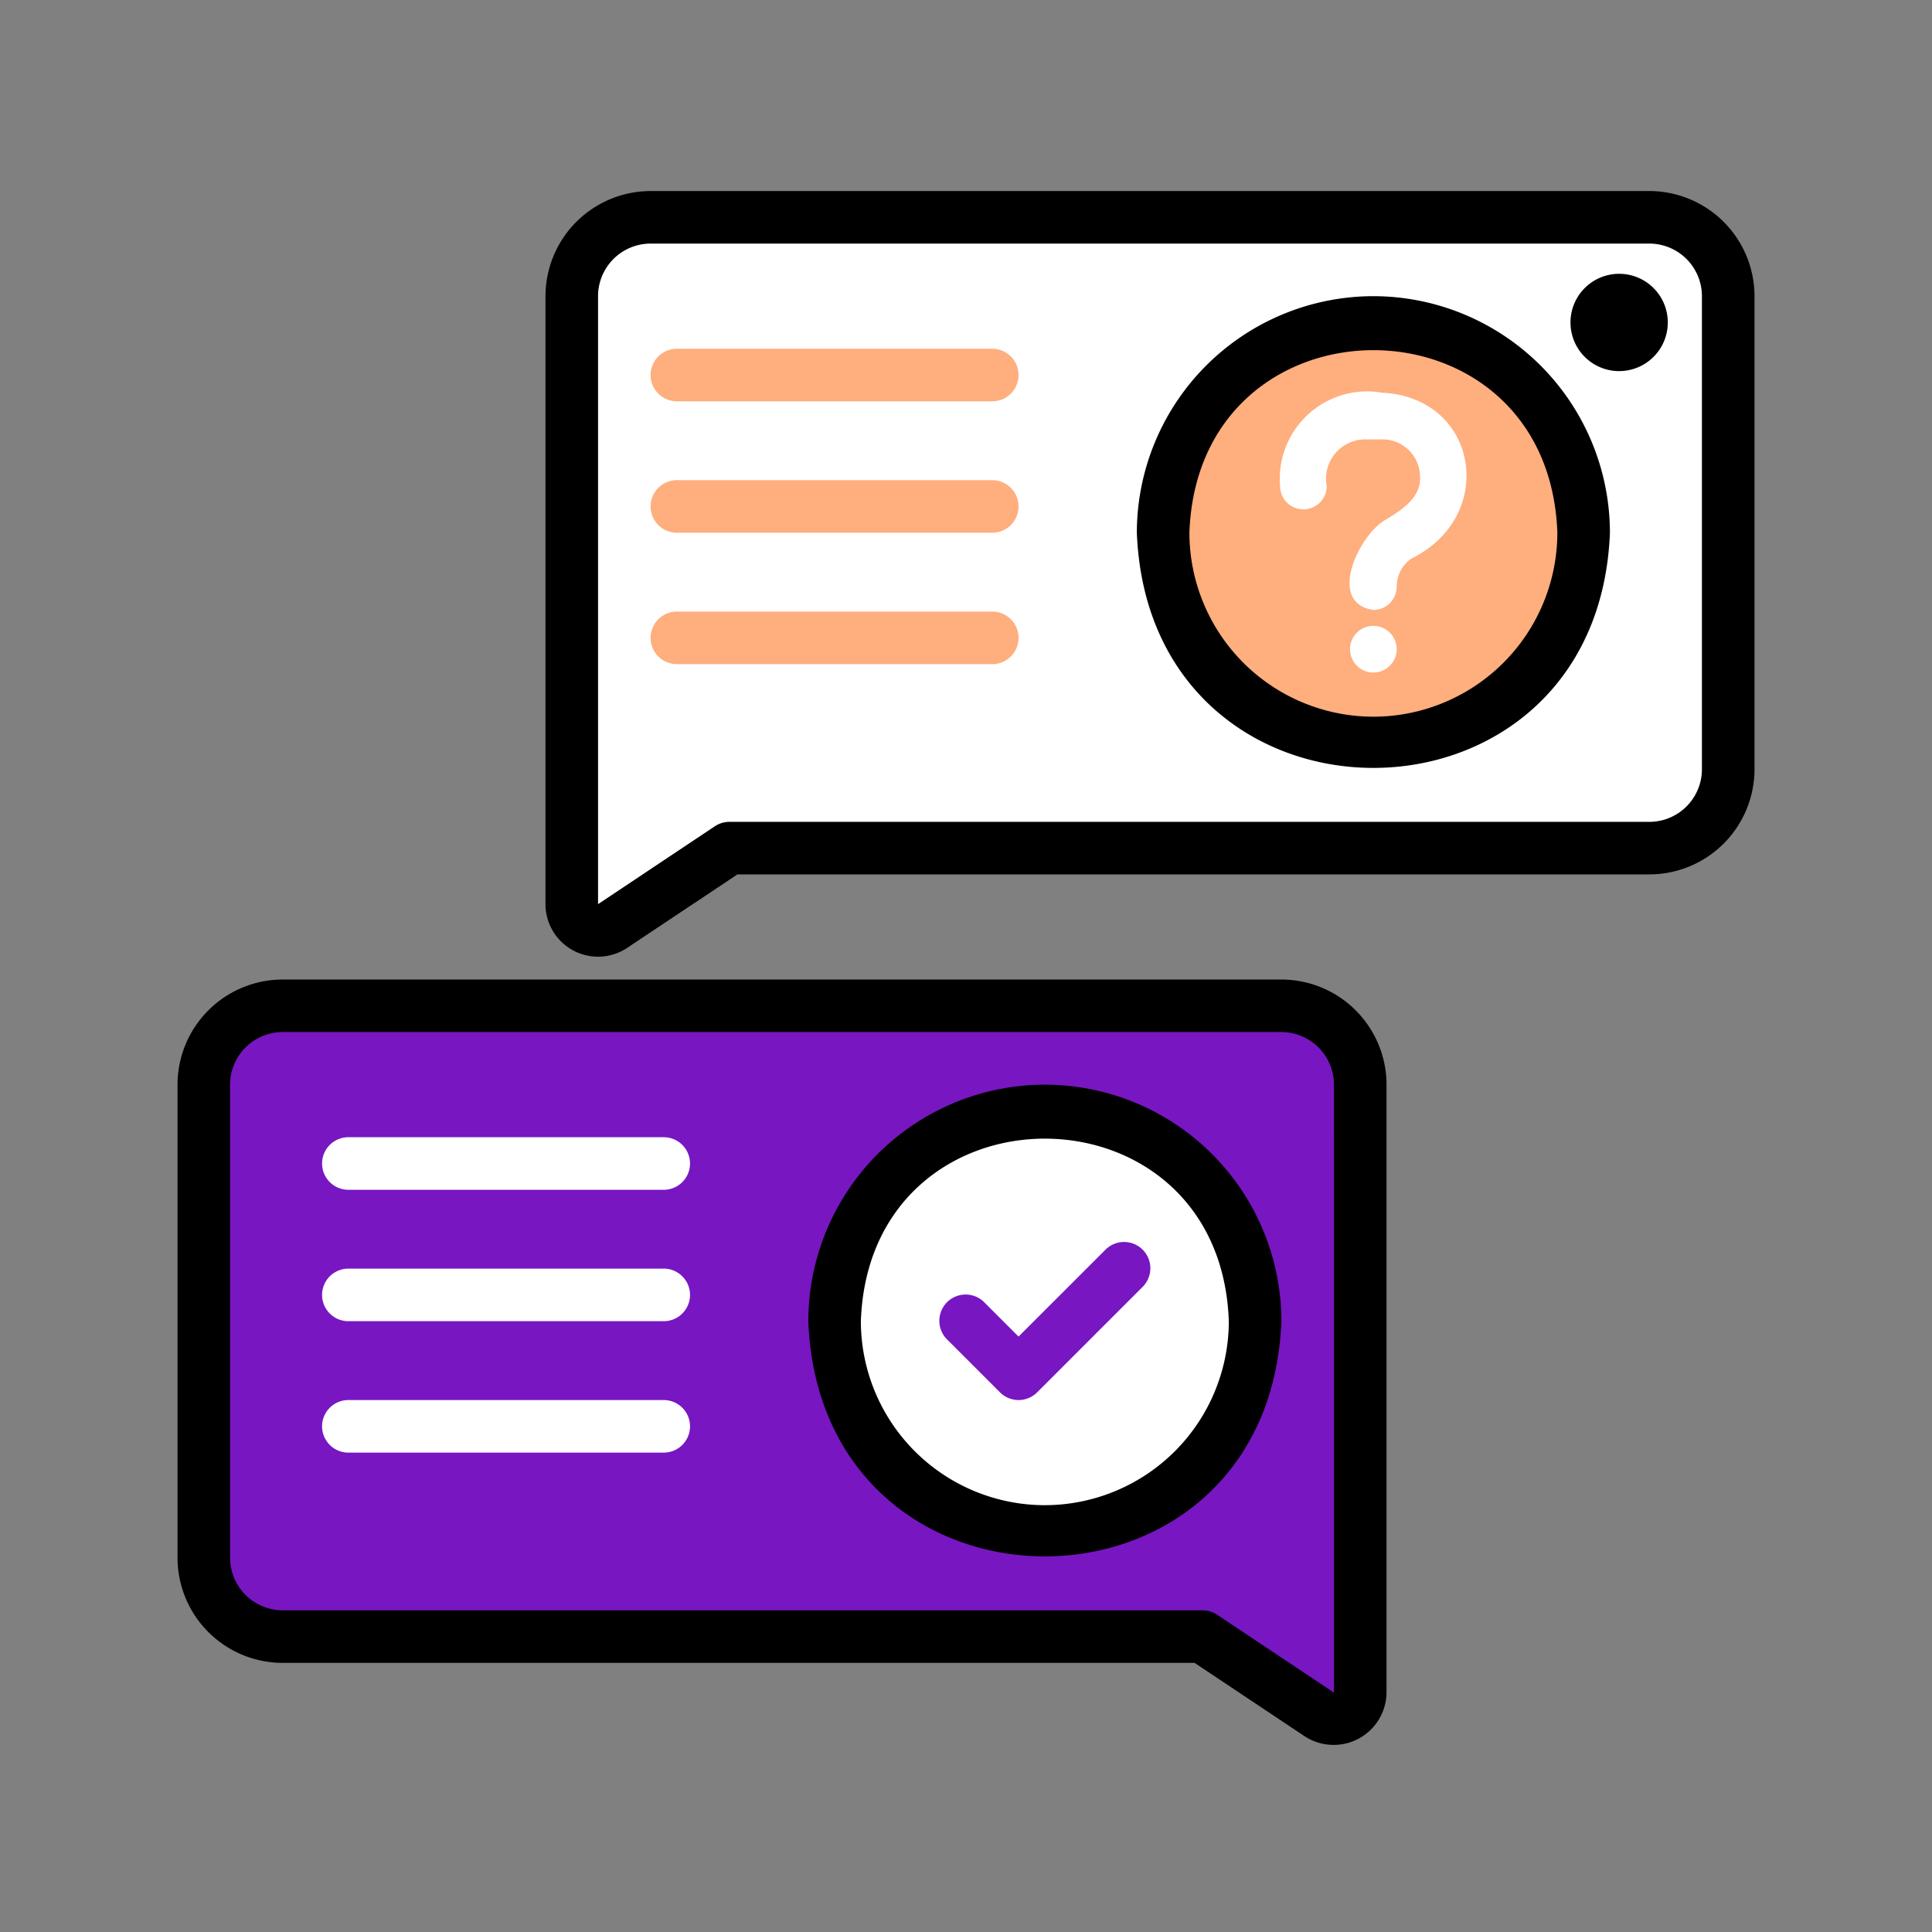 <svg xmlns="http://www.w3.org/2000/svg" xmlns:xlink="http://www.w3.org/1999/xlink" width="190" height="190" viewBox="0 0 190 190">
  <rect x="0" y="0" width="190" height="190" fill="#808080" stroke="none"/>
  <defs>
    <clipPath id="clip-path">
      <rect id="Rectangle_380577" data-name="Rectangle 380577" width="190" height="190" transform="translate(-9459 -9509)" fill="#fff" stroke="#707070" stroke-width="1"/>
    </clipPath>
  </defs>
  <g id="Mask_Group_433" data-name="Mask Group 433" transform="translate(9459 9509)" clip-path="url(#clip-path)">
    <g id="Group_1077237" data-name="Group 1077237" transform="translate(-9443.542 -9492.645)">
      <g id="Group_1078436" data-name="Group 1078436">
        <path id="Path_829012" data-name="Path 829012" d="M21.018,73.127l11.49-7.66h90.466a7.754,7.754,0,0,0,7.754-7.754V11.187a7.754,7.754,0,0,0-7.754-7.754H24.754A7.754,7.754,0,0,0,17,11.187V70.976a2.585,2.585,0,0,0,4.018,2.151Z" transform="translate(23.771 1.585)" fill="#fff"/>
        <circle id="Ellipse_5919" data-name="Ellipse 5919" cx="20.678" cy="20.678" r="20.678" transform="translate(98.928 15.356)" fill="#ffae7e"/>
        <path id="Path_829013" data-name="Path 829013" d="M112.71,103.127l-11.49-7.66H10.754A7.754,7.754,0,0,1,3,87.713V41.187a7.754,7.754,0,0,1,7.754-7.754h98.22a7.754,7.754,0,0,1,7.754,7.754v59.789a2.585,2.585,0,0,1-4.018,2.151Z" transform="translate(1.585 49.126)" fill="#7816c2"/>
        <circle id="Ellipse_5920" data-name="Ellipse 5920" cx="20.678" cy="20.678" r="20.678" transform="translate(66.618 92.898)" fill="#fff"/>
        <path id="Path_829014" data-name="Path 829014" d="M32,48.6l5.169,5.169L47.508,43.433" transform="translate(47.542 64.974)" fill="#fff"/>
        <path id="Path_829015" data-name="Path 829015" d="M124.559,2.434H26.339A10.351,10.351,0,0,0,16,12.772V72.561a5.169,5.169,0,0,0,8.037,4.3l10.839-7.225h89.683A10.351,10.351,0,0,0,134.9,59.3V12.772A10.351,10.351,0,0,0,124.559,2.433ZM129.728,59.3a5.175,5.175,0,0,1-5.169,5.169H34.093a2.587,2.587,0,0,0-1.434.434l-11.49,7.659V12.773A5.175,5.175,0,0,1,26.339,7.6h98.22a5.175,5.175,0,0,1,5.169,5.169Z" transform="translate(22.187)"/>
        <path id="Path_829016" data-name="Path 829016" d="M61.763,6.433A23.29,23.29,0,0,0,38.5,29.7c1.221,30.838,45.309,30.83,46.525,0A23.29,23.29,0,0,0,61.763,6.433Zm0,41.356A18.113,18.113,0,0,1,43.669,29.7c.849-23.946,35.341-23.94,36.186,0A18.113,18.113,0,0,1,61.763,47.789Z" transform="translate(57.843 6.339)"/>
        <path id="Path_829017" data-name="Path 829017" d="M54.047,10.19a8.6,8.6,0,0,0-10.079,9.175,2.294,2.294,0,1,0,4.588,0,3.866,3.866,0,0,1,3.682-4.587h1.81a3.687,3.687,0,0,1,3.682,3.682c.128,2.047-1.829,3.272-3.35,4.2-2.646,1.452-5.87,8.2-1.237,8.891a2.294,2.294,0,0,0,2.294-2.293,3.336,3.336,0,0,1,1.488-2.781c8.418-4.173,6.569-15.783-2.877-16.29Z" transform="translate(66.461 12.079)" fill="#fff"/>
        <path id="Path_829018" data-name="Path 829018" d="M48.905,18.978A2.294,2.294,0,1,0,51.2,21.271a2.293,2.293,0,0,0-2.294-2.294Z" transform="translate(70.697 26.218)" fill="#fff"/>
        <path id="Path_829019" data-name="Path 829019" d="M53.6,8.434H22.585a2.585,2.585,0,1,0,0,5.17H53.6a2.585,2.585,0,1,0,0-5.17Z" transform="translate(28.525 9.508)" fill="#ffae7e"/>
        <path id="Path_829020" data-name="Path 829020" d="M53.6,13.434H22.585a2.585,2.585,0,1,0,0,5.17H53.6a2.585,2.585,0,1,0,0-5.17Z" transform="translate(28.525 17.432)" fill="#ffae7e"/>
        <path id="Path_829021" data-name="Path 829021" d="M53.6,18.434H22.585a2.585,2.585,0,1,0,0,5.17H53.6a2.585,2.585,0,1,0,0-5.17Z" transform="translate(28.525 25.355)" fill="#ffae7e"/>
        <path id="Path_829022" data-name="Path 829022" d="M110.559,32.434H12.339A10.351,10.351,0,0,0,2,42.772V89.3A10.351,10.351,0,0,0,12.339,99.637h89.683l10.839,7.225a5.2,5.2,0,0,0,8.037-4.3V42.772a10.351,10.351,0,0,0-10.339-10.339Zm5.169,70.127-11.49-7.66a2.587,2.587,0,0,0-1.434-.434H12.339A5.175,5.175,0,0,1,7.169,89.3V42.772A5.175,5.175,0,0,1,12.339,37.6h98.22a5.175,5.175,0,0,1,5.169,5.169s.014,59.8,0,59.788Z" transform="translate(0 47.542)"/>
        <path id="Path_829023" data-name="Path 829023" d="M49.263,36.434A23.29,23.29,0,0,0,26,59.7c1.221,30.838,45.309,30.83,46.525,0A23.29,23.29,0,0,0,49.263,36.434Zm0,41.356A18.113,18.113,0,0,1,31.169,59.7c.849-23.946,35.341-23.94,36.186,0A18.113,18.113,0,0,1,49.263,77.789Z" transform="translate(38.033 53.881)"/>
        <g id="Group_1077236" data-name="Group 1077236" transform="translate(16.216 95.483)">
          <path id="Path_829024" data-name="Path 829024" d="M41.1,38.434H10.085a2.585,2.585,0,1,0,0,5.17H41.1a2.585,2.585,0,1,0,0-5.17Z" transform="translate(-7.5 -38.433)" fill="#fff"/>
          <path id="Path_829025" data-name="Path 829025" d="M41.1,43.434H10.085a2.585,2.585,0,1,0,0,5.17H41.1a2.585,2.585,0,1,0,0-5.17Z" transform="translate(-7.5 -30.51)" fill="#fff"/>
          <path id="Path_829026" data-name="Path 829026" d="M41.1,48.434H10.085a2.585,2.585,0,1,0,0,5.17H41.1a2.585,2.585,0,1,0,0-5.17Z" transform="translate(-7.5 -22.586)" fill="#fff"/>
        </g>
        <path id="Path_829027" data-name="Path 829027" d="M47.266,43.191,38.754,51.7,35.412,48.36a2.585,2.585,0,1,0-3.655,3.655l5.17,5.169a2.584,2.584,0,0,0,3.655,0L50.921,46.846a2.585,2.585,0,1,0-3.655-3.655Z" transform="translate(45.957 63.389)" fill="#7816c2"/>
        <path id="Path_829028" data-name="Path 829028" d="M64.569,10.367a4.785,4.785,0,1,1-4.785-4.785,4.784,4.784,0,0,1,4.785,4.785Z" transform="translate(83.99 4.99)"/>
      </g>
    </g>
  </g>
</svg>

